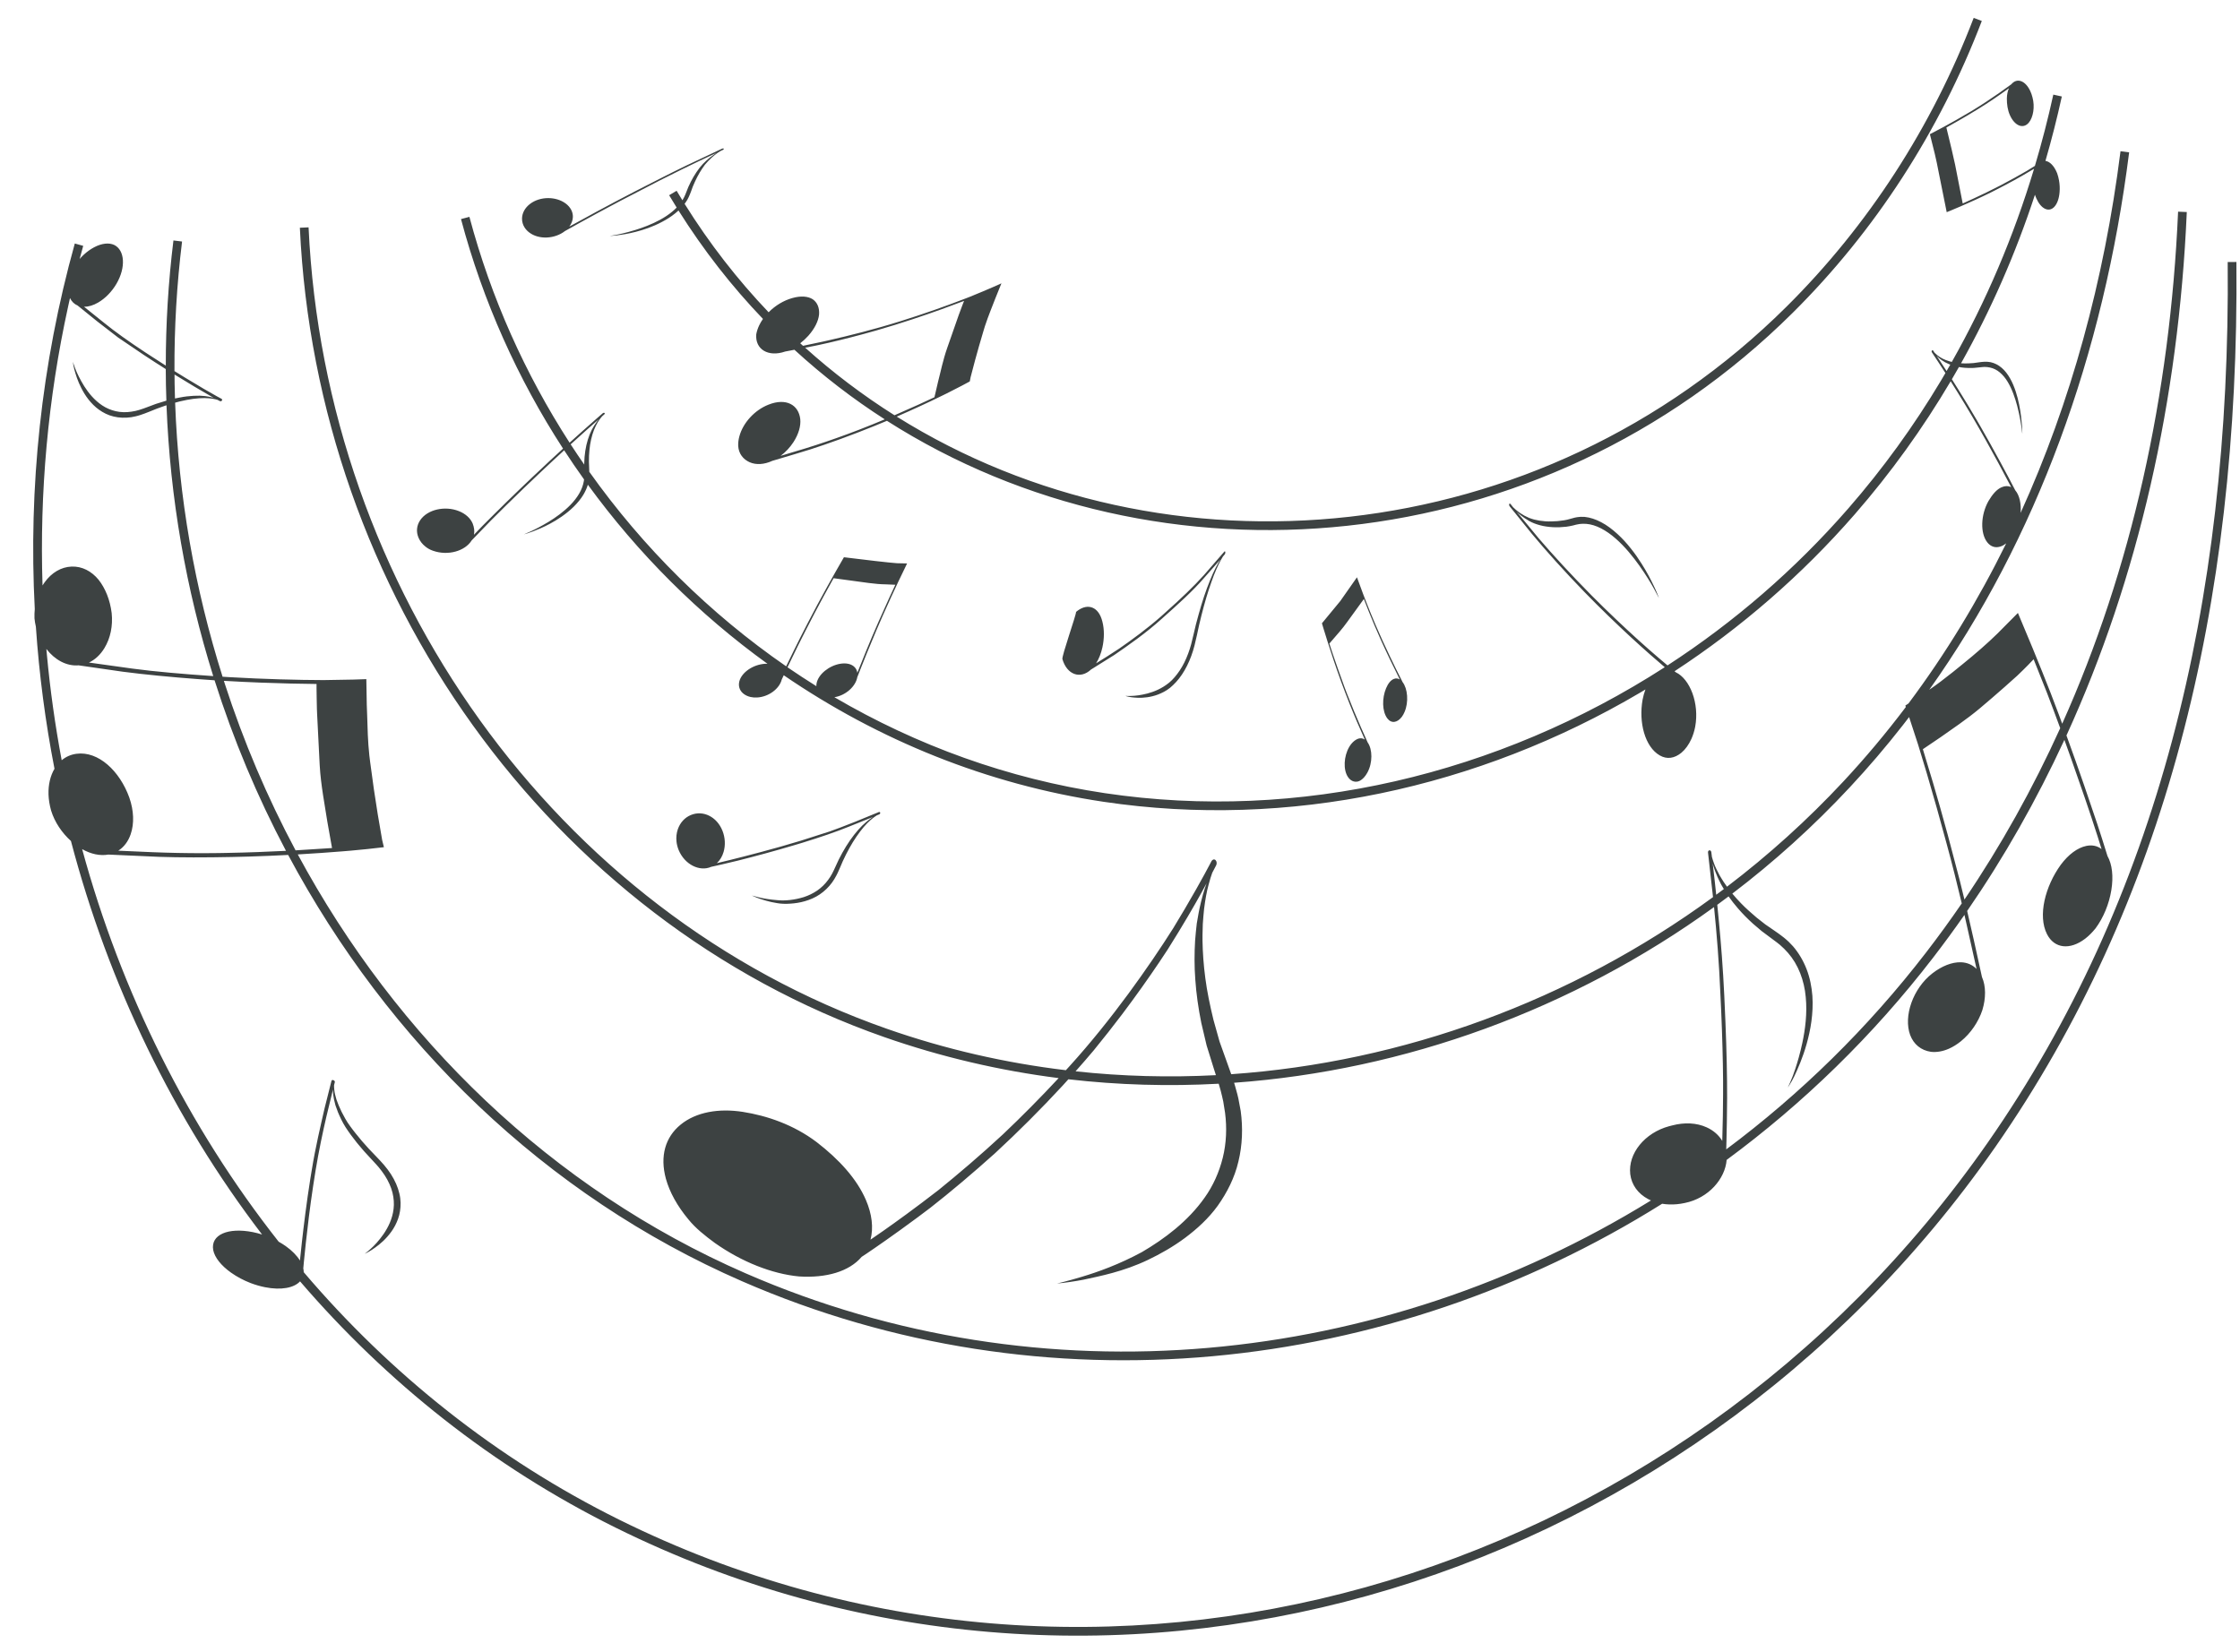 <?xml version="1.0" encoding="UTF-8"?>
<svg width="61px" height="45px" viewBox="0 0 61 45" version="1.1" xmlns="http://www.w3.org/2000/svg" xmlns:xlink="http://www.w3.org/1999/xlink">
    <title>58</title>
    <g id="页面-1" stroke="none" stroke-width="1" fill="none" fill-rule="evenodd">
        <g id="乐符" transform="translate(-642, -563)" fill="#3D4242">
            <path d="M696.773,565.295 C696.846,565.208 696.939,565.176 697.036,565.21 C697.132,565.243 697.221,565.337 697.287,565.476 C697.313,565.532 697.334,565.591 697.349,565.652 C697.419,565.91 697.369,566.197 697.247,566.343 C697.091,566.524 696.861,566.423 696.734,566.136 C696.672,565.999 696.65,565.838 696.651,565.682 C696.653,565.577 696.673,565.482 696.707,565.404 L696.449,565.587 L696.278,565.705 C696.154,565.788 696.014,565.88 695.869,565.969 L695.569,566.15 C695.401,566.25 695.25,566.335 695.146,566.393 L695.004,566.473 L695.148,567.07 C695.179,567.2 695.211,567.342 695.242,567.486 L695.449,568.542 L695.743,568.408 C695.941,568.317 696.214,568.187 696.488,568.044 L696.866,567.84 C696.987,567.773 697.1,567.709 697.196,567.653 L697.415,567.518 C697.605,566.881 697.772,566.234 697.916,565.577 L698.148,565.628 C698.018,566.22 697.869,566.806 697.702,567.382 C697.819,567.398 697.94,567.516 698.021,567.72 C698.043,567.782 698.06,567.848 698.072,567.916 C698.09,568.019 698.096,568.126 698.087,568.23 C698.074,568.406 698.022,568.55 697.943,568.634 C697.791,568.795 697.58,568.686 697.456,568.407 L697.432,568.349 C697.426,568.334 697.421,568.319 697.416,568.304 C696.89,569.91 696.216,571.446 695.404,572.894 C695.468,572.899 695.535,572.899 695.603,572.897 L695.747,572.888 L695.895,572.867 C695.948,572.861 695.995,572.853 696.049,572.852 L696.131,572.854 L696.211,572.865 C696.317,572.888 696.419,572.94 696.509,573.017 C696.6,573.093 696.677,573.197 696.74,573.308 C696.804,573.42 696.853,573.543 696.893,573.664 C696.933,573.785 696.963,573.906 696.986,574.021 C697.033,574.249 697.051,574.45 697.063,574.59 L697.072,574.775 L697.072,574.813 L697.043,574.596 L697.018,574.443 C696.998,574.33 696.969,574.197 696.932,574.053 C696.875,573.84 696.795,573.601 696.673,573.399 C696.613,573.298 696.54,573.211 696.459,573.143 C696.378,573.075 696.287,573.03 696.192,573.01 L696.12,572.998 L696.049,572.994 L696,572.996 L695.749,573.021 L695.602,573.022 C695.537,573.021 695.473,573.016 695.412,573.007 L695.346,572.996 L695.154,573.329 L695.332,573.613 C695.488,573.864 695.661,574.147 695.832,574.441 L695.941,574.63 L696.201,575.09 C696.58,575.77 696.88,576.354 696.88,576.354 C696.995,576.488 697.046,576.721 697.025,576.97 C698.39,573.965 699.302,570.642 699.746,567.119 L699.981,567.149 C699.287,572.658 697.454,577.685 694.538,581.786 C694.736,581.651 694.957,581.483 695.185,581.301 L695.461,581.077 C695.799,580.804 696.133,580.512 696.391,580.259 L696.952,579.694 L697.354,580.656 L697.619,581.308 C697.762,581.664 697.917,582.058 698.067,582.463 L698.158,582.711 C700.042,578.506 701.094,573.784 701.314,568.765 L701.551,568.775 C701.326,573.912 700.233,578.742 698.274,583.031 L698.524,583.727 C698.606,583.957 698.685,584.184 698.76,584.401 L699.116,585.45 C699.166,585.6 699.209,585.735 699.246,585.851 L699.391,586.314 C699.519,586.54 699.557,586.87 699.496,587.245 C699.435,587.618 699.283,587.993 699.065,588.286 C698.974,588.399 698.878,588.493 698.781,588.568 C698.37,588.88 697.945,588.838 697.744,588.442 C697.49,587.943 697.692,587.143 698.119,586.553 C698.328,586.272 698.573,586.091 698.811,586.04 C698.97,586.006 699.114,586.036 699.23,586.125 L699.119,585.77 C699.077,585.636 699.022,585.47 698.959,585.279 L698.772,584.725 C698.659,584.396 698.534,584.036 698.406,583.676 L698.218,583.151 C697.462,584.788 696.579,586.346 695.57,587.811 L695.749,588.592 L695.973,589.609 C696.084,589.861 696.082,590.19 695.983,590.514 C695.877,590.829 695.672,591.139 695.398,591.361 C695.291,591.447 695.182,591.514 695.072,591.563 C694.905,591.636 694.738,591.665 694.583,591.647 C694.314,591.608 694.114,591.443 694.018,591.19 C693.831,590.681 694.09,589.924 694.624,589.509 C694.882,589.31 695.156,589.201 695.402,589.208 C695.57,589.214 695.714,589.277 695.826,589.39 L695.561,588.205 C695.541,588.113 695.519,588.017 695.496,587.918 C695.22,588.314 694.935,588.703 694.64,589.086 C693.004,591.211 691.105,593.054 689.02,594.591 C688.981,595.1 688.532,595.633 687.881,595.764 C687.738,595.795 687.595,595.809 687.458,595.804 C687.392,595.802 687.327,595.795 687.264,595.785 C679.812,600.457 670.434,601.482 662.208,597.896 C656.836,595.554 652.568,591.376 649.847,586.285 C649.505,586.303 649.147,586.318 648.785,586.329 L648.31,586.341 C647.599,586.356 646.9,586.356 646.339,586.337 L644.951,586.275 C644.727,586.315 644.479,586.264 644.237,586.127 C645.301,590.03 647.118,593.684 649.589,596.819 C649.656,596.856 649.72,596.896 649.781,596.939 C649.954,597.062 650.085,597.196 650.168,597.332 L650.22,596.84 C650.268,596.412 650.347,595.757 650.453,595.091 L650.492,594.856 C650.588,594.256 650.737,593.633 650.839,593.185 L651.027,592.437 C651.032,592.417 651.057,592.409 651.082,592.42 C651.107,592.43 651.124,592.455 651.118,592.474 L651.097,592.556 C651.096,592.59 651.098,592.634 651.104,592.686 C651.11,592.757 651.131,592.844 651.162,592.945 L651.222,593.104 L651.302,593.281 C651.366,593.402 651.435,593.54 651.533,593.669 C651.627,593.801 651.739,593.937 651.857,594.078 L652.045,594.289 L652.249,594.502 C652.323,594.58 652.388,594.647 652.458,594.729 L652.558,594.854 L652.646,594.98 C652.756,595.151 652.835,595.331 652.875,595.504 C652.918,595.677 652.916,595.84 652.893,595.988 C652.87,596.136 652.819,596.266 652.759,596.381 C652.699,596.496 652.625,596.594 652.55,596.68 C652.402,596.851 652.241,596.964 652.127,597.04 L652.048,597.088 C651.977,597.129 651.934,597.147 651.934,597.147 L652.02,597.078 C652.041,597.06 652.066,597.038 652.094,597.013 C652.194,596.925 652.321,596.789 652.446,596.61 C652.568,596.43 652.686,596.202 652.718,595.925 C652.735,595.787 652.726,595.637 652.688,595.482 C652.65,595.328 652.578,595.169 652.479,595.015 L652.4,594.902 L652.314,594.792 L652.25,594.719 L651.911,594.351 L651.724,594.13 C651.606,593.983 651.5,593.839 651.41,593.7 C651.321,593.56 651.257,593.418 651.203,593.291 L651.136,593.106 L651.095,592.941 C651.08,592.864 651.071,592.794 651.068,592.735 L651.068,592.671 L650.887,593.418 C650.793,593.821 650.682,594.344 650.594,594.877 L650.526,595.311 C650.355,596.444 650.259,597.546 650.259,597.546 C650.267,597.582 650.271,597.616 650.271,597.649 C652.624,600.414 655.512,602.729 658.862,604.39 C671.846,610.828 687.661,606.286 696.144,594.1 C700.717,587.532 702.751,579.505 702.665,570.137 L702.902,570.135 C702.989,579.549 700.942,587.623 696.339,594.236 C687.79,606.516 671.848,611.094 658.757,604.603 C655.416,602.946 652.53,600.645 650.171,597.899 C650.01,598.075 649.661,598.147 649.215,598.058 C649.085,598.032 648.954,597.994 648.827,597.946 C648.635,597.872 648.452,597.775 648.291,597.661 C648.02,597.468 647.847,597.249 647.806,597.046 C647.732,596.625 648.214,596.425 648.886,596.558 C648.971,596.575 649.055,596.597 649.137,596.623 C646.722,593.464 644.956,589.803 643.932,585.905 C643.69,585.686 643.49,585.398 643.391,585.074 C643.349,584.924 643.326,584.777 643.321,584.638 C643.313,584.368 643.372,584.127 643.484,583.938 C643.236,582.665 643.066,581.372 642.977,580.068 C642.959,579.994 642.947,579.918 642.939,579.84 C642.936,579.755 642.939,579.671 642.947,579.59 C642.774,576.289 643.12,572.923 644.037,569.632 L644.266,569.696 L644.169,570.053 L644.216,570.001 C644.301,569.912 644.395,569.836 644.492,569.776 L644.565,569.734 C644.773,569.625 644.967,569.604 645.112,569.672 C645.396,569.813 645.434,570.278 645.172,570.728 C645.045,570.944 644.868,571.127 644.671,571.241 C644.539,571.318 644.408,571.356 644.289,571.355 L644.835,571.793 C645.119,572.025 645.521,572.311 645.945,572.59 L646.105,572.694 C646.242,572.784 646.38,572.873 646.515,572.958 C646.514,571.826 646.583,570.688 646.723,569.549 L646.958,569.578 C646.813,570.757 646.745,571.936 646.751,573.107 L647.038,573.284 L647.561,573.597 C647.844,573.763 648.033,573.862 648.033,573.862 C648.05,573.871 648.054,573.893 648.043,573.91 C648.031,573.927 648.007,573.934 647.99,573.925 L647.92,573.889 C647.889,573.88 647.85,573.87 647.804,573.862 C647.74,573.85 647.661,573.844 647.572,573.842 L647.427,573.847 L647.264,573.863 C647.151,573.878 647.027,573.902 646.897,573.933 C646.855,573.943 646.813,573.955 646.769,573.967 C646.861,576.524 647.304,579.037 648.061,581.431 L648.251,581.443 C649.198,581.498 650.127,581.521 650.813,581.523 L651.623,581.509 C651.847,581.503 651.976,581.497 651.976,581.497 L651.988,582.195 L651.999,582.497 C652.008,582.819 652.017,583.199 652.058,583.575 L652.081,583.762 C652.144,584.257 652.219,584.761 652.286,585.173 L652.407,585.877 L652.454,586.074 L652.002,586.125 C651.872,586.139 651.717,586.154 651.544,586.169 L651.327,586.187 C650.976,586.216 650.56,586.245 650.109,586.271 C652.807,591.272 657.016,595.374 662.303,597.679 C670.389,601.204 679.601,600.232 686.96,595.695 L686.886,595.66 C686.602,595.51 686.431,595.267 686.395,594.979 C686.331,594.414 686.792,593.853 687.451,593.674 L687.538,593.652 C687.87,593.565 688.199,593.578 688.476,593.704 C688.661,593.788 688.806,593.915 688.901,594.074 L688.917,593.394 C688.919,593.226 688.921,593.031 688.923,592.818 L688.923,592.422 C688.919,591.868 688.901,591.218 688.873,590.563 L688.85,590.072 C688.816,589.231 688.746,588.385 688.677,587.705 C684.817,590.499 680.256,592.154 675.607,592.49 L675.634,592.579 L675.696,592.804 C675.706,592.842 675.715,592.88 675.723,592.917 L675.787,593.258 C675.85,593.718 675.833,594.191 675.725,594.633 C675.622,595.078 675.414,595.484 675.161,595.84 C674.908,596.19 674.596,596.471 674.271,596.715 C673.944,596.958 673.598,597.153 673.262,597.314 C672.587,597.636 671.957,597.755 671.509,597.853 L671.338,597.884 C671.177,597.911 671.047,597.929 670.953,597.94 L670.785,597.957 C670.785,597.957 671.044,597.901 671.469,597.772 C671.896,597.644 672.475,597.438 673.094,597.103 C673.707,596.745 674.352,596.263 674.806,595.617 C675.033,595.299 675.2,594.929 675.299,594.531 C675.397,594.136 675.414,593.718 675.361,593.308 L675.312,593.001 C675.294,592.9 675.264,592.804 675.242,592.705 C675.227,592.645 675.208,592.581 675.188,592.516 C673.824,592.591 672.454,592.552 671.094,592.395 L670.936,592.57 C670.348,593.207 669.72,593.833 669.098,594.408 C668.481,594.963 667.872,595.475 667.334,595.896 L666.992,596.153 C666.33,596.644 665.817,596.996 665.591,597.148 L665.465,597.231 C665.122,597.634 664.498,597.812 663.76,597.765 C663.028,597.697 662.199,597.369 661.471,596.856 C661.195,596.653 660.941,596.452 660.745,596.209 C660.445,595.849 660.236,595.472 660.134,595.105 C659.965,594.486 660.12,593.969 660.533,593.632 C660.955,593.286 661.575,593.181 662.229,593.283 C662.882,593.386 663.611,593.63 664.244,594.11 C664.852,594.579 665.334,595.109 665.58,595.681 C665.747,596.068 665.79,596.439 665.706,596.763 L666.051,596.525 C666.379,596.295 666.919,595.907 667.561,595.409 C668.097,594.975 668.697,594.465 669.311,593.896 C669.822,593.412 670.336,592.893 670.829,592.363 C669.224,592.159 667.634,591.789 666.083,591.247 C656.958,588.053 650.624,579.133 650.166,569.203 L650.403,569.192 C650.857,579.027 657.129,587.862 666.161,591.023 C667.75,591.579 669.381,591.951 671.026,592.148 L671.128,592.036 C671.704,591.401 672.25,590.715 672.728,590.066 C673.204,589.418 673.614,588.812 673.948,588.283 L674.267,587.751 C674.734,586.959 674.99,586.456 674.99,586.456 C675.016,586.408 675.065,586.393 675.1,586.424 C675.135,586.456 675.144,586.52 675.118,586.569 L675.012,586.771 C674.981,586.856 674.947,586.965 674.912,587.098 C674.862,587.276 674.822,587.499 674.79,587.755 C674.774,587.884 674.767,588.022 674.755,588.166 L674.747,588.465 C674.746,588.517 674.746,588.569 674.747,588.622 C674.752,588.94 674.776,589.283 674.824,589.645 C674.871,590.008 674.951,590.386 675.045,590.776 L675.211,591.368 L675.529,592.257 C680.2,591.932 684.784,590.261 688.649,587.434 L688.513,586.22 C688.509,586.189 688.526,586.162 688.551,586.159 C688.576,586.156 688.6,586.179 688.603,586.21 L688.619,586.339 C688.632,586.387 688.651,586.447 688.676,586.516 C688.71,586.61 688.762,586.718 688.827,586.837 C688.86,586.897 688.899,586.956 688.939,587.02 L689.03,587.15 C690.157,586.293 691.219,585.335 692.2,584.283 C692.8,583.639 693.367,582.962 693.9,582.256 L693.887,582.216 L693.972,582.16 C694.983,580.809 695.87,579.349 696.633,577.799 C696.585,577.837 696.536,577.865 696.486,577.882 C696.344,577.933 696.213,577.892 696.117,577.77 C695.923,577.522 695.937,577.023 696.151,576.645 C696.257,576.466 696.375,576.325 696.512,576.269 C696.603,576.23 696.69,576.23 696.768,576.266 L696.42,575.611 C696.225,575.251 695.97,574.789 695.712,574.35 L695.507,574.007 C695.372,573.783 695.24,573.572 695.121,573.384 C694.362,574.669 693.491,575.88 692.512,577.004 C691.064,578.666 689.405,580.102 687.601,581.282 L687.637,581.311 C688.02,581.493 688.281,582.153 688.164,582.791 C688.141,582.912 688.105,583.025 688.06,583.126 C687.99,583.28 687.898,583.409 687.789,583.501 C687.603,583.653 687.398,583.69 687.198,583.574 C686.794,583.34 686.62,582.674 686.732,582.053 C686.751,581.954 686.777,581.862 686.809,581.778 L686.664,581.865 C682.256,584.465 677.09,585.588 672.057,584.838 C668.89,584.366 665.925,583.159 663.343,581.391 L663.289,581.506 C663.227,581.759 662.93,581.983 662.611,581.997 C662.55,582 662.492,581.995 662.438,581.983 C662.356,581.964 662.285,581.929 662.23,581.88 C662.138,581.797 662.103,581.683 662.133,581.56 C662.196,581.309 662.515,581.097 662.832,581.079 C662.855,581.078 662.878,581.078 662.9,581.079 C661.031,579.729 659.376,578.08 658.009,576.202 C657.982,576.291 657.942,576.38 657.891,576.467 C657.819,576.589 657.722,576.703 657.62,576.804 C657.517,576.905 657.405,576.993 657.295,577.07 C657.186,577.146 657.077,577.211 656.974,577.266 C656.798,577.36 656.642,577.424 656.522,577.47 L656.37,577.523 L656.266,577.554 C656.266,577.554 656.337,577.523 656.458,577.47 C656.579,577.415 656.749,577.327 656.943,577.21 C657.134,577.093 657.35,576.94 657.535,576.75 C657.628,576.655 657.709,576.551 657.773,576.442 C657.836,576.333 657.879,576.219 657.898,576.109 L657.905,576.058 C657.719,575.798 657.538,575.533 657.363,575.264 L657.05,575.553 C656.943,575.653 656.833,575.756 656.722,575.861 L656.266,576.295 C655.931,576.617 655.612,576.931 655.362,577.183 L654.844,577.719 C654.664,578.01 654.198,578.144 653.791,578 C653.712,577.973 653.644,577.935 653.588,577.889 C653.501,577.821 653.435,577.736 653.396,577.642 C653.329,577.482 653.345,577.314 653.442,577.169 C653.641,576.874 654.117,576.77 654.495,576.92 C654.677,576.992 654.811,577.113 654.873,577.261 C654.912,577.363 654.927,577.465 654.907,577.564 L655.153,577.309 C655.231,577.229 655.327,577.133 655.438,577.024 L655.797,576.67 C656.013,576.459 656.252,576.229 656.496,575.998 L656.994,575.53 C657.109,575.423 657.223,575.318 657.333,575.218 C656.101,573.319 655.153,571.214 654.554,568.967 L654.783,568.906 C655.372,571.115 656.303,573.186 657.511,575.057 L657.869,574.735 C658.195,574.444 658.413,574.256 658.413,574.256 C658.427,574.243 658.449,574.239 658.462,574.247 C658.473,574.255 658.472,574.272 658.457,574.285 L658.396,574.339 L658.352,574.393 C658.344,574.403 658.336,574.414 658.327,574.426 C658.292,574.473 658.258,574.533 658.224,574.602 L658.175,574.712 L658.133,574.834 C658.107,574.92 658.086,575.013 658.07,575.11 C658.054,575.209 658.046,575.311 658.04,575.416 L658.038,575.577 L658.044,575.739 L658.048,575.85 C659.518,577.92 661.337,579.718 663.409,581.148 L663.621,580.712 L663.795,580.362 C663.861,580.231 663.931,580.094 664.003,579.956 L664.257,579.473 C664.63,578.779 664.982,578.177 664.982,578.177 L665.851,578.281 L666.218,578.321 C666.294,578.329 666.365,578.336 666.429,578.34 L666.702,578.346 L666.459,578.851 C666.338,579.108 666.185,579.437 666.035,579.777 L665.866,580.166 C665.679,580.605 665.513,581.018 665.422,581.25 L665.346,581.444 C665.324,581.566 665.249,581.691 665.131,581.795 C665.014,581.897 664.869,581.967 664.722,581.989 C666.969,583.305 669.46,584.211 672.092,584.603 C677.374,585.391 682.806,584.091 687.335,581.172 L686.938,580.829 C686.864,580.764 686.783,580.692 686.697,580.614 L686.419,580.361 C686.031,580.003 685.58,579.569 685.147,579.123 C684.609,578.569 684.099,578 683.722,577.546 L683.115,576.795 C683.099,576.775 683.092,576.745 683.099,576.728 C683.106,576.71 683.124,576.713 683.14,576.733 L683.206,576.816 L683.27,576.875 C683.282,576.885 683.295,576.896 683.309,576.908 C683.364,576.954 683.434,577 683.513,577.044 L683.64,577.105 C683.685,577.121 683.73,577.138 683.777,577.15 C683.872,577.174 683.974,577.19 684.082,577.198 C684.189,577.206 684.301,577.201 684.417,577.193 L684.592,577.171 L684.679,577.154 L684.885,577.098 C684.905,577.093 684.925,577.089 684.948,577.086 C684.982,577.083 685.015,577.077 685.05,577.076 L685.155,577.078 C685.298,577.093 685.453,577.142 685.606,577.224 C685.759,577.303 685.908,577.418 686.044,577.541 C686.182,577.666 686.303,577.801 686.412,577.939 C686.522,578.076 686.618,578.216 686.702,578.349 C686.851,578.582 686.959,578.794 687.035,578.955 L687.066,579.02 C687.109,579.114 687.138,579.186 687.156,579.232 L687.177,579.289 C687.177,579.289 687.127,579.194 687.042,579.035 C686.955,578.875 686.819,578.654 686.645,578.407 C686.471,578.163 686.253,577.891 685.998,577.668 C685.871,577.556 685.736,577.461 685.599,577.39 C685.463,577.32 685.326,577.278 685.198,577.268 L685.103,577.265 L685.013,577.272 C684.954,577.279 684.89,577.298 684.835,577.312 C684.776,577.329 684.712,577.335 684.652,577.346 L684.467,577.36 C684.346,577.364 684.227,577.358 684.114,577.341 C684,577.326 683.891,577.295 683.792,577.259 C683.742,577.242 683.692,577.215 683.645,577.191 L683.513,577.108 C683.458,577.07 683.409,577.032 683.365,576.994 L683.298,576.931 C683.298,576.931 683.543,577.227 683.911,577.672 C684.288,578.111 684.799,578.669 685.342,579.217 C685.777,579.656 686.23,580.083 686.62,580.436 L686.899,580.685 C687.106,580.866 687.282,581.016 687.41,581.123 C689.22,579.947 690.883,578.512 692.333,576.848 C693.275,575.767 694.117,574.604 694.854,573.371 L694.978,573.16 L694.788,572.867 L694.609,572.596 C694.599,572.581 694.6,572.561 694.61,572.548 C694.62,572.535 694.636,572.536 694.645,572.55 L694.683,572.608 C694.701,572.626 694.723,572.647 694.751,572.67 C694.789,572.702 694.838,572.733 694.894,572.764 L694.987,572.806 L695.091,572.841 L695.152,572.857 C696.084,571.211 696.834,569.448 697.392,567.597 L697.066,567.788 L696.856,567.906 C696.705,567.989 696.536,568.079 696.364,568.166 L696.235,568.232 C695.623,568.536 695.013,568.779 695.013,568.779 L694.795,567.694 C694.762,567.517 694.725,567.343 694.688,567.188 L694.555,566.655 L694.939,566.452 C695.146,566.339 695.415,566.189 695.684,566.027 C695.966,565.857 696.236,565.676 696.438,565.535 L696.773,565.295 Z M693.989,582.53 L693.818,582.752 C693.36,583.338 692.879,583.902 692.373,584.444 C691.383,585.506 690.312,586.473 689.175,587.338 C689.248,587.426 689.328,587.516 689.415,587.605 C689.542,587.737 689.686,587.863 689.836,587.991 L690.072,588.176 L690.322,588.348 C690.412,588.412 690.49,588.463 690.578,588.535 C690.621,588.572 690.666,588.607 690.707,588.647 L690.826,588.771 C690.978,588.947 691.106,589.16 691.196,589.393 C691.287,589.624 691.336,589.88 691.355,590.122 C691.372,590.364 691.358,590.6 691.328,590.821 C691.298,591.043 691.25,591.25 691.197,591.438 C691.091,591.814 690.957,592.113 690.86,592.318 L690.798,592.438 C690.73,592.56 690.685,592.62 690.685,592.62 L690.703,592.583 C690.726,592.534 690.77,592.438 690.824,592.299 L690.886,592.122 C690.951,591.929 691.021,591.685 691.081,591.407 C691.16,591.037 691.218,590.598 691.174,590.154 C691.154,589.931 691.104,589.712 691.023,589.505 C690.942,589.298 690.829,589.11 690.692,588.953 L690.586,588.84 L690.475,588.737 L690.394,588.672 L689.974,588.359 L689.738,588.158 C689.586,588.021 689.446,587.878 689.321,587.732 C689.23,587.627 689.147,587.52 689.073,587.414 C688.971,587.491 688.868,587.568 688.765,587.643 L688.808,588.081 C688.866,588.679 688.922,589.393 688.956,590.119 L688.988,590.851 C689.018,591.586 689.035,592.316 689.033,592.907 L689.026,593.551 C689.02,593.93 689.012,594.2 689.009,594.304 C691.026,592.799 692.864,591.004 694.452,588.941 C694.788,588.505 695.112,588.059 695.423,587.605 C695.304,587.102 695.163,586.537 695.007,585.965 L694.745,585.013 C694.561,584.36 694.381,583.753 694.233,583.277 L693.989,582.53 Z M674.853,587.071 L674.861,587.052 L674.7,587.346 C674.528,587.657 674.22,588.192 673.799,588.86 L673.561,589.219 C673.27,589.651 672.933,590.127 672.557,590.626 C672.315,590.946 672.056,591.275 671.784,591.608 C671.623,591.799 671.459,591.989 671.29,592.178 C672.56,592.316 673.839,592.349 675.112,592.283 L675.052,592.095 L674.859,591.474 L674.714,590.86 C674.632,590.456 674.577,590.062 674.551,589.685 C674.522,589.31 674.526,588.951 674.545,588.622 C674.555,588.458 674.576,588.3 674.591,588.151 L674.641,587.865 C674.649,587.819 674.658,587.775 674.668,587.731 C674.725,587.47 674.788,587.247 674.853,587.071 Z M665.97,585.134 C665.974,585.152 665.963,585.171 665.946,585.179 L665.876,585.208 L665.816,585.248 L665.781,585.274 C665.731,585.311 665.674,585.363 665.613,585.424 L665.519,585.527 L665.423,585.647 C665.358,585.733 665.292,585.829 665.227,585.934 C665.162,586.038 665.101,586.152 665.04,586.27 L664.952,586.453 L664.87,586.644 L664.811,586.776 C664.801,586.797 664.79,586.819 664.778,586.842 L664.721,586.943 L664.657,587.039 C664.566,587.163 664.452,587.273 664.325,587.359 C664.199,587.445 664.059,587.504 663.921,587.544 C663.783,587.585 663.646,587.604 663.517,587.612 C663.386,587.622 663.265,587.616 663.16,587.597 C662.945,587.564 662.774,587.507 662.656,587.466 L662.569,587.432 C662.544,587.422 662.524,587.413 662.509,587.406 L662.475,587.39 C662.475,587.39 662.545,587.408 662.666,587.44 C662.786,587.47 662.963,587.501 663.173,587.517 C663.378,587.538 663.641,587.511 663.893,587.432 C664.019,587.391 664.142,587.331 664.256,587.254 C664.368,587.176 664.469,587.078 664.55,586.967 L664.609,586.882 L664.66,586.795 L664.707,586.701 L664.84,586.413 L664.938,586.227 C665.005,586.107 665.075,585.993 665.148,585.888 C665.22,585.783 665.296,585.688 665.369,585.604 L665.479,585.487 L665.585,585.391 C665.637,585.347 665.685,585.31 665.728,585.28 L665.776,585.25 L665.124,585.512 C664.771,585.656 664.324,585.807 663.854,585.952 L663.651,586.013 C663.103,586.177 662.536,586.329 662.101,586.438 L661.655,586.544 C661.476,586.586 661.37,586.608 661.37,586.608 C661.047,586.751 660.642,586.541 660.481,586.151 C660.451,586.076 660.431,585.999 660.423,585.923 C660.41,585.806 660.422,585.691 660.459,585.584 C660.523,585.402 660.649,585.266 660.813,585.198 C661.147,585.058 661.526,585.246 661.676,585.631 C661.748,585.815 661.759,586.019 661.705,586.203 C661.669,586.327 661.605,586.431 661.521,586.509 L661.87,586.425 C662.303,586.318 663.075,586.121 663.805,585.898 L664.595,585.645 L664.888,585.537 C665.03,585.483 665.163,585.431 665.281,585.384 L665.933,585.117 C665.95,585.11 665.967,585.118 665.97,585.134 Z M697.741,581.863 L697.38,580.956 L697.224,581.118 C697.15,581.193 697.052,581.291 696.935,581.402 L696.587,581.713 C696.377,581.899 696.144,582.099 695.913,582.294 C695.54,582.606 695.137,582.871 694.85,583.076 L694.364,583.405 L694.64,584.319 C694.756,584.713 694.897,585.205 695.041,585.737 L695.221,586.419 C695.322,586.787 695.413,587.153 695.496,587.5 C696.492,586.031 697.361,584.471 698.104,582.832 L697.915,582.322 C697.855,582.159 697.796,582.006 697.741,581.863 L697.741,581.863 Z M688.666,586.609 L688.641,586.519 L688.698,587.015 C688.71,587.119 688.723,587.238 688.736,587.369 L688.944,587.215 L688.867,587.083 L688.799,586.945 C688.788,586.923 688.778,586.901 688.769,586.879 C688.727,586.781 688.692,586.69 688.666,586.609 L688.666,586.609 Z M643.263,580.675 L643.277,580.833 C643.367,581.799 643.502,582.758 643.68,583.706 C643.792,583.612 643.928,583.55 644.081,583.53 C644.679,583.449 645.262,584 645.522,584.724 C645.645,585.077 645.659,585.43 645.558,585.723 C645.49,585.92 645.374,586.072 645.221,586.169 L646.149,586.21 L646.499,586.222 C646.929,586.235 647.431,586.242 647.948,586.234 L648.171,586.23 C648.747,586.22 649.313,586.197 649.788,586.173 C649.005,584.694 648.353,583.138 647.843,581.528 L647.418,581.498 C646.673,581.443 645.913,581.37 645.332,581.293 L644.141,581.121 C643.813,581.149 643.492,580.972 643.263,580.675 Z M648.097,581.543 L648.121,581.621 C648.631,583.194 649.277,584.714 650.049,586.16 L651.042,586.097 L650.915,585.384 L650.799,584.666 C650.759,584.405 650.722,584.126 650.706,583.84 L650.636,582.453 C650.634,582.403 650.632,582.355 650.63,582.309 L650.624,582.023 C650.622,581.91 650.621,581.817 650.62,581.75 L650.62,581.629 L649.916,581.617 C649.452,581.606 648.802,581.585 648.097,581.543 Z M678.499,579.37 L678.953,578.723 L679.121,579.179 L679.22,579.435 C679.292,579.617 679.374,579.819 679.46,580.02 L679.643,580.434 C679.92,581.042 680.196,581.578 680.196,581.578 C680.263,581.665 680.307,581.797 680.318,581.95 C680.329,582.102 680.306,582.258 680.25,582.389 C680.228,582.442 680.202,582.487 680.174,582.525 C680.054,582.683 679.891,582.715 679.778,582.564 C679.637,582.372 679.632,582.017 679.746,581.745 C679.801,581.613 679.875,581.523 679.958,581.491 C680.014,581.469 680.069,581.475 680.12,581.507 L679.849,580.955 C679.81,580.873 679.769,580.786 679.727,580.697 L679.601,580.422 C679.359,579.888 679.141,579.315 679.141,579.315 L678.692,579.934 C678.622,580.033 678.55,580.122 678.483,580.201 L678.201,580.528 L678.291,580.801 L678.432,581.209 C678.487,581.366 678.549,581.538 678.614,581.715 L678.681,581.892 C678.943,582.567 679.244,583.22 679.244,583.22 C679.378,583.409 679.383,583.775 679.237,584.042 C679.209,584.094 679.177,584.139 679.143,584.176 C679.091,584.231 679.034,584.274 678.973,584.286 C678.871,584.306 678.777,584.263 678.71,584.165 C678.573,583.967 678.594,583.597 678.741,583.345 C678.811,583.226 678.9,583.149 678.993,583.117 C679.055,583.098 679.114,583.108 679.167,583.143 L678.954,582.659 L678.856,582.425 C678.787,582.258 678.712,582.069 678.637,581.873 L678.525,581.573 C678.233,580.775 677.999,579.976 677.999,579.976 L678.499,579.37 Z M675.341,578.024 C675.353,578.01 675.365,578.016 675.368,578.036 C675.371,578.057 675.364,578.086 675.352,578.099 L675.303,578.157 L675.262,578.227 L675.239,578.268 C675.204,578.329 675.165,578.411 675.122,578.509 L675.056,578.668 L674.989,578.851 C674.943,578.98 674.896,579.122 674.85,579.276 C674.804,579.429 674.761,579.594 674.717,579.764 L674.654,580.025 L674.596,580.295 L674.53,580.577 L674.489,580.723 L674.441,580.865 C674.373,581.051 674.286,581.225 674.186,581.373 C674.087,581.522 673.975,581.639 673.863,581.733 C673.751,581.823 673.64,581.874 673.534,581.916 C673.428,581.956 673.328,581.978 673.236,581.991 C673.053,582.017 672.904,582.002 672.803,581.989 C672.701,581.974 672.646,581.953 672.646,581.953 L672.733,581.956 C672.755,581.956 672.781,581.955 672.811,581.954 C672.915,581.952 673.068,581.934 673.247,581.888 C673.426,581.84 673.635,581.758 673.838,581.593 C673.94,581.51 674.039,581.391 674.127,581.26 C674.217,581.126 674.293,580.971 674.355,580.804 L674.399,580.677 L674.437,580.55 L674.503,580.28 L674.568,580.005 L674.64,579.738 C674.688,579.563 674.739,579.395 674.791,579.239 C674.843,579.083 674.898,578.939 674.95,578.81 L675.027,578.628 L675.101,578.473 L675.17,578.344 C675.181,578.325 675.191,578.307 675.201,578.291 L675.235,578.237 L674.772,578.761 C674.484,579.094 674.083,579.457 673.644,579.847 C673.207,580.244 672.718,580.582 672.343,580.84 L671.711,581.235 C671.418,581.508 671.054,581.376 670.932,580.952 C670.908,580.873 671.305,579.759 671.304,579.666 L671.35,579.629 C671.626,579.428 671.921,579.521 672.021,579.933 C672.074,580.139 672.075,580.388 672.021,580.632 C671.985,580.796 671.926,580.944 671.849,581.066 L672.15,580.878 C672.244,580.819 672.355,580.747 672.478,580.665 C672.813,580.433 673.23,580.13 673.623,579.784 L673.768,579.653 C674.154,579.31 674.511,578.968 674.786,578.663 L675.341,578.024 Z M665.665,578.879 L664.7,578.748 L664.415,579.266 C664.343,579.399 664.262,579.55 664.178,579.71 L663.929,580.192 L663.725,580.597 C663.617,580.815 663.52,581.017 663.445,581.174 C663.704,581.351 663.966,581.523 664.232,581.689 L664.231,581.662 L664.237,581.613 C664.283,581.364 664.579,581.128 664.883,581.078 C665.03,581.054 665.157,581.077 665.243,581.143 C665.302,581.188 665.337,581.25 665.348,581.322 L665.583,580.738 C665.632,580.618 665.686,580.487 665.743,580.353 L665.922,579.938 L666.212,579.292 L666.382,578.926 L666.117,578.915 C665.985,578.914 665.827,578.9 665.665,578.879 Z M643.906,571.118 L643.857,571.339 C643.302,573.865 643.077,576.422 643.158,578.945 L643.215,578.86 C643.408,578.592 643.67,578.442 643.95,578.431 C644.235,578.42 644.494,578.558 644.683,578.788 C644.868,579.02 644.997,579.34 645.041,579.697 C645.077,580.044 645.008,580.382 644.844,580.651 C644.734,580.832 644.59,580.967 644.422,581.045 L645.615,581.211 C646.207,581.291 647.005,581.36 647.807,581.414 C647.066,579.046 646.631,576.564 646.534,574.038 L646.487,574.053 L646.272,574.13 L646.053,574.218 C645.972,574.249 645.904,574.278 645.822,574.303 C645.781,574.315 645.739,574.329 645.698,574.338 L645.574,574.363 C645.407,574.387 645.244,574.381 645.093,574.344 C644.942,574.309 644.81,574.24 644.695,574.158 C644.581,574.077 644.487,573.978 644.408,573.878 C644.329,573.777 644.267,573.673 644.216,573.573 C644.113,573.374 644.059,573.19 644.024,573.062 L644.002,572.965 C643.988,572.895 643.983,572.856 643.983,572.856 L644.053,573.048 C644.1,573.169 644.18,573.336 644.294,573.519 C644.41,573.701 644.567,573.898 644.784,574.042 C644.892,574.114 645.016,574.168 645.15,574.199 C645.284,574.231 645.431,574.235 645.578,574.212 L645.689,574.192 L645.797,574.163 C645.869,574.143 645.951,574.11 646.02,574.085 L646.247,574 L646.531,573.912 C646.52,573.627 646.515,573.34 646.514,573.052 C646.319,572.93 646.115,572.798 645.911,572.663 L645.217,572.193 L644.655,571.759 L644.113,571.321 C644.019,571.281 643.95,571.21 643.906,571.118 Z M695.748,563.487 L695.969,563.571 C694.819,566.576 693.063,569.292 690.817,571.522 C683.953,578.335 673.566,579.19 666.153,574.461 L665.812,574.602 C665.195,574.852 664.553,575.085 664.057,575.243 L663.651,575.367 C663.272,575.48 663.033,575.551 663.033,575.551 C662.81,575.653 662.592,575.667 662.414,575.589 C662.24,575.511 662.116,575.359 662.103,575.147 C662.099,575.061 662.11,574.973 662.134,574.886 C662.232,574.518 662.549,574.169 662.928,574.021 C663.406,573.831 663.749,574.024 663.793,574.416 C663.812,574.607 663.745,574.829 663.606,575.044 C663.512,575.187 663.393,575.315 663.257,575.416 L663.935,575.212 L664.219,575.122 C664.569,575.008 664.981,574.864 665.399,574.702 C665.638,574.61 665.873,574.514 666.094,574.421 C665.229,573.866 664.406,573.234 663.634,572.526 L663.383,572.574 C662.921,572.733 662.562,572.516 662.594,572.108 C662.608,572.027 662.635,571.944 662.674,571.862 C662.702,571.802 662.737,571.744 662.777,571.686 C661.931,570.803 661.159,569.818 660.477,568.733 L660.468,568.741 L660.388,568.81 C660.277,568.901 660.15,568.98 660.023,569.046 C659.896,569.113 659.773,569.166 659.652,569.21 C659.531,569.254 659.416,569.288 659.31,569.315 C659.096,569.37 658.919,569.396 658.797,569.411 L658.642,569.425 L658.606,569.427 C658.606,569.427 658.677,569.414 658.799,569.392 L658.938,569.362 C659.042,569.338 659.166,569.305 659.302,569.263 C659.506,569.2 659.747,569.111 659.979,568.984 C660.095,568.921 660.206,568.847 660.304,568.766 C660.348,568.73 660.389,568.692 660.427,568.653 C660.357,568.542 660.289,568.43 660.222,568.317 L660.426,568.196 L660.583,568.454 L660.594,568.437 L660.631,568.369 L660.663,568.299 L660.747,568.088 L660.813,567.95 C660.858,567.86 660.909,567.774 660.963,567.693 C661.018,567.612 661.074,567.537 661.138,567.469 L661.237,567.372 L661.335,567.289 C661.379,567.255 661.419,567.225 661.457,567.2 L661.518,567.161 C661.518,567.161 660.793,567.494 659.967,567.915 L658.862,568.488 C658.061,568.911 657.385,569.293 657.385,569.293 C657.11,569.508 656.673,569.534 656.409,569.329 C656.358,569.29 656.317,569.245 656.285,569.195 C656.238,569.121 656.214,569.037 656.216,568.949 C656.219,568.8 656.296,568.66 656.431,568.556 C656.707,568.342 657.144,568.346 657.407,568.544 C657.534,568.641 657.603,568.768 657.601,568.906 C657.599,568.999 657.565,569.089 657.504,569.171 L658.241,568.768 C658.541,568.606 658.906,568.411 659.283,568.217 L659.976,567.863 C660.228,567.735 660.473,567.613 660.697,567.505 L661.666,567.048 C661.683,567.04 661.702,567.041 661.709,567.05 C661.715,567.059 661.706,567.073 661.689,567.081 L661.618,567.115 L661.56,567.151 C661.549,567.159 661.538,567.166 661.526,567.175 C661.479,567.208 661.426,567.252 661.37,567.303 L661.285,567.387 L661.199,567.483 C661.149,567.549 661.1,567.623 661.053,567.701 C661.006,567.779 660.965,567.863 660.924,567.95 L660.866,568.083 L660.816,568.221 C660.796,568.271 660.781,568.314 660.756,568.366 L660.716,568.443 L660.667,568.519 L660.643,568.551 C661.32,569.636 662.088,570.621 662.931,571.505 C663.117,571.317 663.346,571.182 663.576,571.118 C663.809,571.051 664.006,571.069 664.133,571.151 C664.255,571.236 664.319,571.38 664.305,571.567 C664.286,571.749 664.182,571.954 664.012,572.145 C663.945,572.219 663.871,572.288 663.792,572.349 L663.868,572.418 L664.391,572.308 L664.574,572.267 C665.114,572.144 665.819,571.969 666.522,571.748 C667.159,571.549 667.779,571.328 668.263,571.141 L668.42,571.08 C668.931,570.873 669.271,570.717 669.271,570.717 L669.111,571.113 L668.972,571.468 C668.921,571.6 668.868,571.742 668.822,571.882 L668.78,572.02 C668.698,572.292 668.618,572.574 668.553,572.813 L668.432,573.272 L668.409,573.389 L668.19,573.506 C668.086,573.56 667.949,573.631 667.788,573.712 L667.618,573.795 C667.287,573.958 666.87,574.151 666.42,574.347 C673.732,578.921 683.908,578.045 690.65,571.353 C692.872,569.148 694.61,566.46 695.748,563.487 Z M658.264,574.47 L658.311,574.414 L657.998,574.69 L657.54,575.102 C657.661,575.288 657.784,575.472 657.911,575.654 L657.91,575.611 L657.919,575.444 C657.929,575.333 657.945,575.226 657.968,575.124 C657.991,575.022 658.022,574.925 658.057,574.835 L658.114,574.708 L658.178,574.595 C658.207,574.549 658.236,574.507 658.264,574.47 L658.264,574.47 Z M668.205,571.32 L668.254,571.195 L667.649,571.42 C667.199,571.582 666.549,571.804 665.876,571.997 L665.505,572.1 C665.073,572.217 664.651,572.32 664.308,572.393 L664.166,572.423 C664.08,572.439 664,572.455 663.926,572.469 C664.69,573.157 665.505,573.771 666.359,574.31 L667.013,574.02 C667.281,573.898 667.447,573.819 667.447,573.819 L667.547,573.39 C667.616,573.13 667.675,572.819 667.794,572.478 L668.107,571.583 L668.205,571.32 Z M646.753,573.201 L646.755,573.452 C646.758,573.586 646.761,573.719 646.765,573.853 L646.894,573.827 C647.029,573.8 647.157,573.786 647.273,573.78 L647.44,573.777 L647.586,573.788 C647.655,573.797 647.714,573.808 647.765,573.821 L647.822,573.838 L647.298,573.532 C647.14,573.438 646.954,573.325 646.753,573.201 Z M694.78,572.731 L694.737,572.688 L695.01,573.105 L695.111,572.931 L695.077,572.918 L694.971,572.868 L694.879,572.81 C694.842,572.783 694.808,572.757 694.78,572.731 L694.78,572.731 Z" id="58"></path>
        </g>
    </g>
</svg>